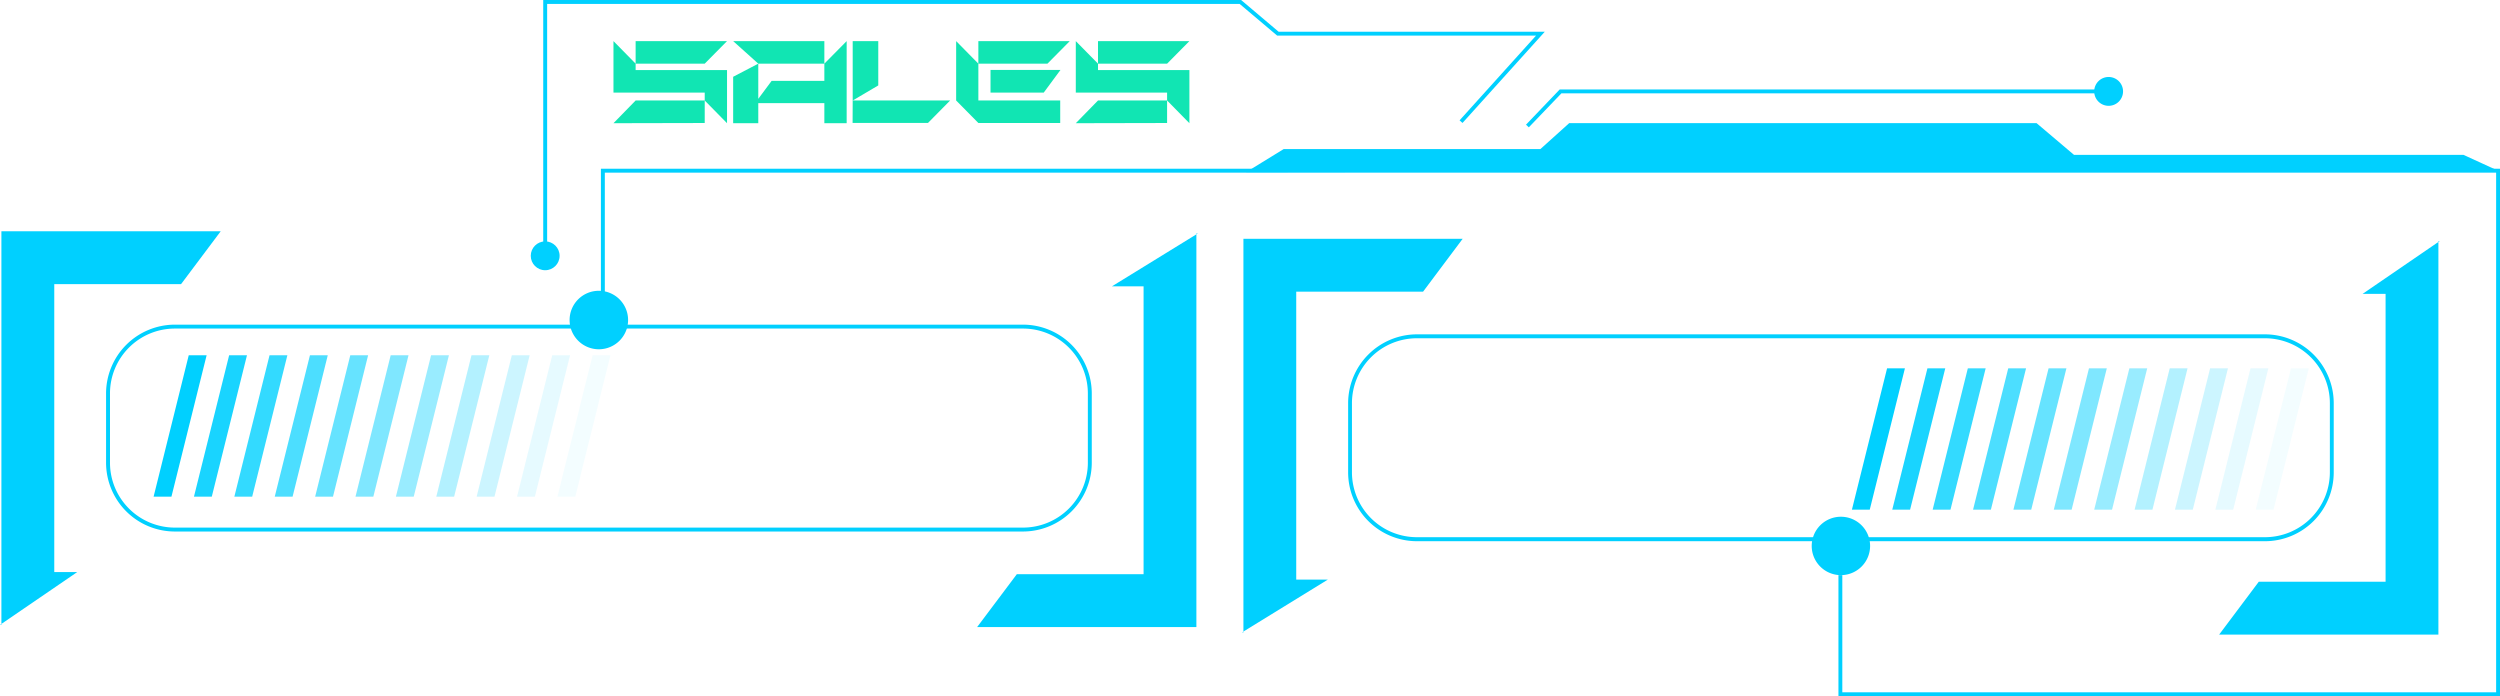 <svg xmlns="http://www.w3.org/2000/svg" xmlns:xlink="http://www.w3.org/1999/xlink" viewBox="0 0 497.54 138.56"><defs><style>.cls-1{mask:url(#mask);filter:url(#luminosity-noclip-3);}.cls-2,.cls-4{mix-blend-mode:multiply;}.cls-2{fill:url(#Безымянный_градиент_68);}.cls-3{mask:url(#mask-2);filter:url(#luminosity-noclip-4);}.cls-4{fill:url(#Безымянный_градиент_68-2);}.cls-10,.cls-11,.cls-12,.cls-13,.cls-14,.cls-15,.cls-16,.cls-17,.cls-18,.cls-19,.cls-5{fill:#00d0ff;}.cls-6{mask:url(#mask-3);}.cls-7{fill:url(#Безымянный_градиент_41);}.cls-8{mask:url(#mask-4);}.cls-9{fill:url(#Безымянный_градиент_41-2);}.cls-10{opacity:0.9;}.cls-11{opacity:0.8;}.cls-12{opacity:0.7;}.cls-13{opacity:0.6;}.cls-14{opacity:0.5;}.cls-15{opacity:0.4;}.cls-16{opacity:0.3;}.cls-17{opacity:0.2;}.cls-18{opacity:0.1;}.cls-19{opacity:0.05;}.cls-20{fill:#11e5b3;}.cls-21{filter:url(#luminosity-noclip-2);}.cls-22{filter:url(#luminosity-noclip);}</style><filter id="luminosity-noclip" x="21.89" y="-8261.46" width="194.61" height="32766" filterUnits="userSpaceOnUse" color-interpolation-filters="sRGB"><feFlood flood-color="#fff" result="bg"/><feBlend in="SourceGraphic" in2="bg"/></filter><mask id="mask" x="21.89" y="-8261.46" width="194.61" height="32766" maskUnits="userSpaceOnUse"><g class="cls-22"/></mask><linearGradient id="Безымянный_градиент_68" x1="119.19" y1="105" x2="119.19" y2="65.39" gradientUnits="userSpaceOnUse"><stop offset="0" stop-color="#fff"/><stop offset="0.04" stop-color="#d3d3d3"/><stop offset="0.1" stop-color="#9c9c9c"/><stop offset="0.16" stop-color="#6c6c6c"/><stop offset="0.21" stop-color="#454545"/><stop offset="0.27" stop-color="#272727"/><stop offset="0.33" stop-color="#111"/><stop offset="0.38" stop-color="#040404"/><stop offset="0.43"/><stop offset="0.56" stop-color="#030303"/><stop offset="0.63" stop-color="#0b0b0b"/><stop offset="0.7" stop-color="#191919"/><stop offset="0.76" stop-color="#2e2e2e"/><stop offset="0.81" stop-color="#484848"/><stop offset="0.86" stop-color="#696969"/><stop offset="0.9" stop-color="#8f8f8f"/><stop offset="0.95" stop-color="#bcbcbc"/><stop offset="0.99" stop-color="#ededed"/><stop offset="1" stop-color="#fff"/></linearGradient><filter id="luminosity-noclip-2" x="269.06" y="-8261.46" width="194.61" height="32766" filterUnits="userSpaceOnUse" color-interpolation-filters="sRGB"><feFlood flood-color="#fff" result="bg"/><feBlend in="SourceGraphic" in2="bg"/></filter><mask id="mask-2" x="269.06" y="-8261.46" width="194.61" height="32766" maskUnits="userSpaceOnUse"><g class="cls-21"/></mask><linearGradient id="Безымянный_градиент_68-2" x1="724.79" y1="-2426.94" x2="724.79" y2="-2466.55" gradientTransform="translate(1091.16 -2359.61) rotate(180)" xlink:href="#Безымянный_градиент_68"/><filter id="luminosity-noclip-3" x="21.89" y="65.39" width="194.61" height="39.61" filterUnits="userSpaceOnUse" color-interpolation-filters="sRGB"><feFlood flood-color="#fff" result="bg"/><feBlend in="SourceGraphic" in2="bg"/></filter><mask id="mask-3" x="21.89" y="65.39" width="194.61" height="39.61" maskUnits="userSpaceOnUse"><g class="cls-1"><rect class="cls-2" x="21.89" y="65.39" width="194.61" height="39.61" rx="12.92"/></g></mask><linearGradient id="Безымянный_градиент_41" x1="119.19" y1="105" x2="119.19" y2="65.39" gradientUnits="userSpaceOnUse"><stop offset="0" stop-color="#00d0ff"/><stop offset="0.07" stop-color="#04c8e5"/><stop offset="0.16" stop-color="#08bfc7"/><stop offset="0.26" stop-color="#0bb8b1"/><stop offset="0.35" stop-color="#0db4a4"/><stop offset="0.43" stop-color="#0eb3a0"/><stop offset="0.61" stop-color="#0eb4a3"/><stop offset="0.71" stop-color="#0cb6ab"/><stop offset="0.8" stop-color="#0abbb9"/><stop offset="0.88" stop-color="#07c1ce"/><stop offset="0.95" stop-color="#03c9e8"/><stop offset="1" stop-color="#00d0ff"/></linearGradient><filter id="luminosity-noclip-4" x="269.06" y="67.32" width="194.61" height="39.61" filterUnits="userSpaceOnUse" color-interpolation-filters="sRGB"><feFlood flood-color="#fff" result="bg"/><feBlend in="SourceGraphic" in2="bg"/></filter><mask id="mask-4" x="269.06" y="67.32" width="194.61" height="39.61" maskUnits="userSpaceOnUse"><g class="cls-3"><rect class="cls-4" x="269.06" y="67.32" width="194.61" height="39.61" rx="12.92"/></g></mask><linearGradient id="Безымянный_градиент_41-2" x1="724.79" y1="-2426.94" x2="724.79" y2="-2466.55" gradientTransform="translate(1091.16 -2359.61) rotate(180)" xlink:href="#Безымянный_градиент_41"/></defs><title>sales_blue</title><g id="Layer_2" data-name="Layer 2"><g id="Layer_1-2" data-name="Layer 1"><polygon class="cls-5" points="15.37 113.85 10.8 113.85 10.8 56.55 36.03 56.55 43.92 46.03 10.8 46.03 0.28 46.03 0.28 56.55 0.28 113.85 0.28 124.36 0 124.36 15.37 113.85"/><polygon class="cls-5" points="221.3 56.98 227.59 56.98 227.59 114.28 202.36 114.28 194.47 124.79 227.59 124.79 238.1 124.79 238.1 114.28 238.1 56.98 238.1 46.46 238.39 46.46 221.3 56.98"/><g class="cls-6"><rect class="cls-7" x="21.89" y="65.39" width="194.61" height="39.61" rx="12.92"/></g><path class="cls-5" d="M125,63.68a5.82,5.82,0,1,1-5.82-5.81A5.82,5.82,0,0,1,125,63.68Z"/><polygon class="cls-5" points="470.2 58.48 474.77 58.48 474.77 115.78 449.53 115.78 441.65 126.29 474.77 126.29 485.28 126.29 485.28 115.78 485.28 58.48 485.28 47.96 485.56 47.96 470.2 58.48"/><polygon class="cls-5" points="264.26 115.35 257.97 115.35 257.97 58.05 283.21 58.05 291.09 47.53 257.97 47.53 247.46 47.53 247.46 58.05 247.46 115.35 247.46 125.86 247.18 125.86 264.26 115.35"/><g class="cls-8"><rect class="cls-9" x="269.06" y="67.32" width="194.61" height="39.61" rx="12.92"/></g><path class="cls-5" d="M203.58,65.39A12.91,12.91,0,0,1,216.5,78.31V92.09A12.91,12.91,0,0,1,203.58,105H34.8A12.91,12.91,0,0,1,21.89,92.09V78.31A12.91,12.91,0,0,1,34.8,65.39H203.58m0-.78H34.8a13.71,13.71,0,0,0-13.69,13.7V92.09A13.7,13.7,0,0,0,34.8,105.78H203.58a13.71,13.71,0,0,0,13.7-13.69V78.31a13.71,13.71,0,0,0-13.7-13.7Z"/><path class="cls-5" d="M450.76,67.32a12.93,12.93,0,0,1,12.92,12.92V94a12.92,12.92,0,0,1-12.92,12.91H282A12.92,12.92,0,0,1,269.06,94V80.24A12.93,12.93,0,0,1,282,67.32H450.76m0-.78H282a13.72,13.72,0,0,0-13.7,13.7V94A13.71,13.71,0,0,0,282,107.71H450.76A13.7,13.7,0,0,0,464.45,94V80.24a13.71,13.71,0,0,0-13.69-13.7Z"/><path class="cls-5" d="M360.56,108.64a5.81,5.81,0,1,1,5.81,5.82A5.81,5.81,0,0,1,360.56,108.64Z"/><polygon class="cls-5" points="497.54 138.56 365.88 138.56 365.88 114.46 366.65 114.46 366.65 137.78 496.77 137.78 496.77 34.36 120.37 34.36 120.37 60.67 119.59 60.67 119.59 33.58 497.54 33.58 497.54 138.56"/><polygon class="cls-5" points="248 34.26 255.47 29.67 306.56 29.67 312.3 24.5 405.3 24.5 412.76 30.82 490.27 30.82 497.15 33.97 248 34.26"/><polygon class="cls-5" points="304.26 25.34 303.7 24.81 310.41 17.8 419.08 17.8 419.08 18.57 310.75 18.57 304.26 25.34"/><path class="cls-5" d="M422.52,18.19a2.87,2.87,0,1,1-2.87-2.87A2.87,2.87,0,0,1,422.52,18.19Z"/><circle class="cls-5" cx="108.5" cy="50.91" r="2.87"/><polygon class="cls-5" points="108.89 50.33 108.11 50.33 108.11 0 247 0 254.46 6.31 307.44 6.31 291.06 24.47 290.48 23.95 305.69 7.09 254.18 7.09 246.71 0.78 108.89 0.78 108.89 50.33"/><polygon class="cls-5" points="34.12 98.84 41.12 70.71 37.56 70.71 30.57 98.84 34.12 98.84"/><polygon class="cls-10" points="42.15 98.84 49.15 70.71 45.6 70.71 38.6 98.84 42.15 98.84"/><polygon class="cls-11" points="50.19 98.84 57.19 70.71 53.64 70.71 46.64 98.84 50.19 98.84"/><polygon class="cls-12" points="58.23 98.84 65.23 70.71 61.68 70.71 54.68 98.84 58.23 98.84"/><polygon class="cls-13" points="66.27 98.84 73.26 70.71 69.71 70.71 62.72 98.84 66.27 98.84"/><polygon class="cls-14" points="74.3 98.84 81.3 70.71 77.75 70.71 70.75 98.84 74.3 98.84"/><polygon class="cls-15" points="82.34 98.84 89.34 70.71 85.79 70.71 78.79 98.84 82.34 98.84"/><polygon class="cls-16" points="90.38 98.84 97.38 70.71 93.83 70.71 86.83 98.84 90.38 98.84"/><polygon class="cls-17" points="98.41 98.84 105.41 70.71 101.86 70.71 94.86 98.84 98.41 98.84"/><polygon class="cls-18" points="106.45 98.84 113.45 70.71 109.9 70.71 102.9 98.84 106.45 98.84"/><polygon class="cls-19" points="114.49 98.84 121.49 70.71 117.94 70.71 110.94 98.84 114.49 98.84"/><polygon class="cls-5" points="372.11 101.43 379.11 73.3 375.56 73.3 368.56 101.43 372.11 101.43"/><polygon class="cls-10" points="380.14 101.43 387.14 73.3 383.59 73.3 376.59 101.43 380.14 101.43"/><polygon class="cls-11" points="388.18 101.43 395.18 73.3 391.63 73.3 384.63 101.43 388.18 101.43"/><polygon class="cls-12" points="396.22 101.43 403.22 73.3 399.67 73.3 392.67 101.43 396.22 101.43"/><polygon class="cls-13" points="404.25 101.43 411.25 73.3 407.7 73.3 400.7 101.43 404.25 101.43"/><polygon class="cls-14" points="412.29 101.43 419.29 73.3 415.74 73.3 408.74 101.43 412.29 101.43"/><polygon class="cls-15" points="420.33 101.43 427.33 73.3 423.78 73.3 416.78 101.43 420.33 101.43"/><polygon class="cls-16" points="428.37 101.43 435.36 73.3 431.81 73.3 424.82 101.43 428.37 101.43"/><polygon class="cls-17" points="436.4 101.43 443.4 73.3 439.85 73.3 432.85 101.43 436.4 101.43"/><polygon class="cls-18" points="444.44 101.43 451.44 73.3 447.89 73.3 440.89 101.43 444.44 101.43"/><polygon class="cls-19" points="452.48 101.43 459.48 73.3 455.93 73.3 448.93 101.43 452.48 101.43"/><path class="cls-20" d="M126.5,12.67v1.27h18.19V24.52L140.25,20V18.43H122.09V8.18Zm-4.41,11.85L126.5,20h13.75v4.48Zm22.6-16.34-4.44,4.49H126.5V8.18Z"/><path class="cls-20" d="M164.06,12.67l4.44-4.49V24.52h-4.44v-4H150.91v4h-5V15.28l5-2.61v7l2.66-3.58h10.49Zm0-4.49v4.49H150.91l-5-4.49Z"/><path class="cls-20" d="M174.79,8.18V17l-5.09,3V8.18ZM169.7,20h19.39l-4.41,4.47h-15Z"/><path class="cls-20" d="M194.71,12.67V20H211v4.48H194.71L190.29,20V8.18ZM212.9,8.18l-4.44,4.49H194.71V8.18ZM197.13,18.43V13.92h13.92l-3.33,4.51Z"/><path class="cls-20" d="M218.52,12.67v1.27h18.19V24.52L232.27,20V18.43H214.1V8.18ZM214.1,24.52,218.52,20h13.75v4.48ZM236.71,8.18l-4.44,4.49H218.52V8.18Z"/></g></g></svg>